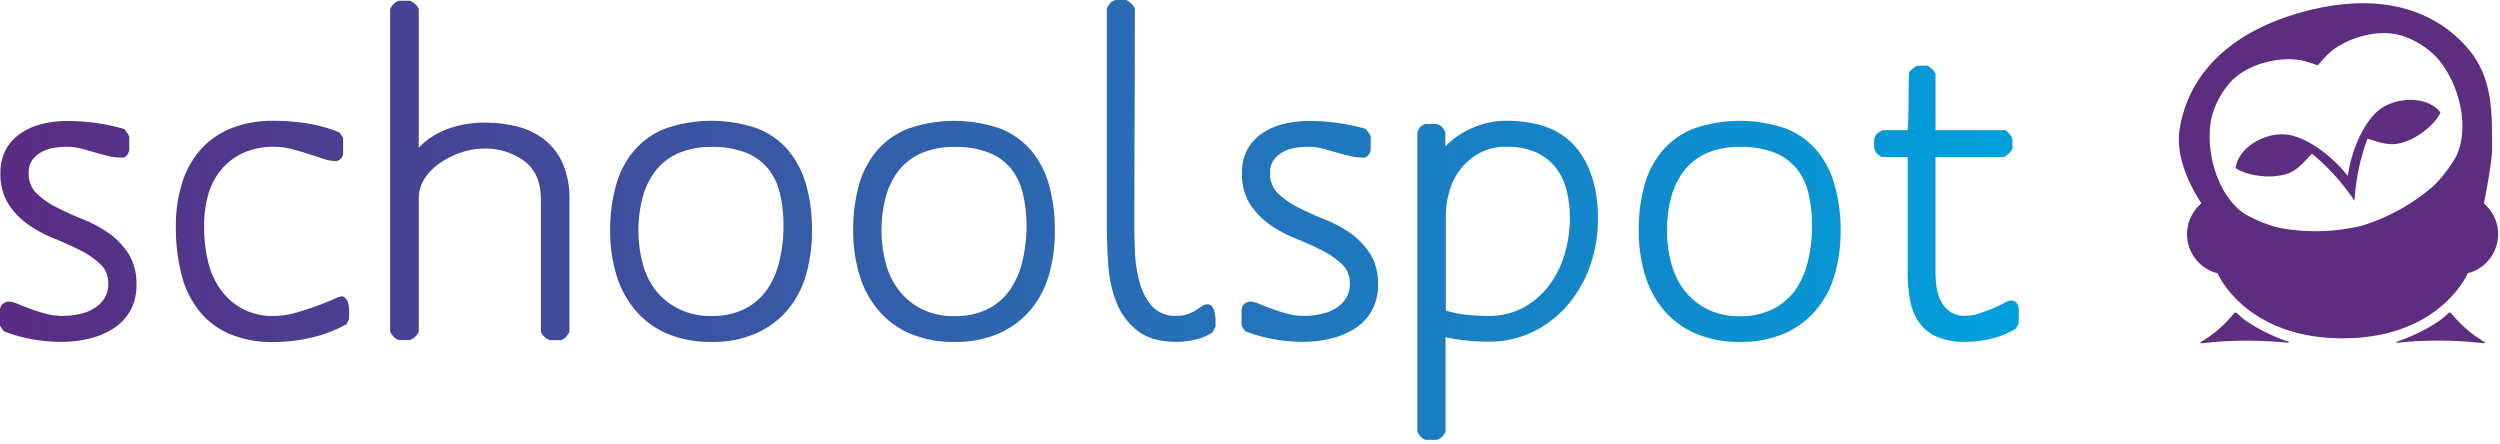 <svg xmlns="http://www.w3.org/2000/svg" width="310" height="55" viewBox="0 0 310 55"><defs><linearGradient id="a" x1="0%" x2="99.998%" y1="50%" y2="50%"><stop offset="0%" stop-color="#5B2B82"/><stop offset="100%" stop-color="#00A0DD"/></linearGradient></defs><g fill="none" fill-rule="evenodd"><path fill="#5D2D80" d="M277.33 38.773h-.252a15.184 15.184 0 0 1-4.234 3.674l.053.127c3.62-.42 7.273-.44 10.897-.06l.034-.12c-2.336-.774-5.27-2.278-6.497-3.62zm30.69-13.56c0-.156 1.007-4.98 1.002-6.844 0-4.435.048-8.606-2.774-12.077-3.713-4.57-10.39-7.597-20.62-4.833-10.23 2.765-14.463 8.76-15.36 14.602-.68 4.424 2.673 9.01 2.693 9.165a5 5 0 0 0 2.06 8.673l.03.117c.144.346 3.72 7.934 15.44 7.934 11.72 0 15.29-7.587 15.442-7.933V33.9A4.998 4.998 0 0 0 308 25.227l.02-.015zm-3.446-5.84a16.548 16.548 0 0 1-2.88 3.737 24.687 24.687 0 0 1-8.883 4.896 24.67 24.67 0 0 1-10.13.258 16.613 16.613 0 0 1-4.38-1.772c-3.12-2.092-4.867-7.3-4.142-11.56a10.3 10.3 0 0 1 2.618-4.96c2.117-2.136 6.03-3.002 8.624-2.48.564.116 2.01.607 2.01.607s1.002-1.16 1.43-1.544c1.976-1.762 5.796-2.988 8.697-2.214A10.307 10.307 0 0 1 302.31 7.3c2.788 3.31 3.903 8.673 2.268 12.056l-.005.015zm-10.045-5.32c-1.947 2.01-3.038 5.246-3.407 7.762-1.572-1.996-4.142-4.24-6.843-4.994-2.78-.768-6.696 1.213-7.056 4.007.92.754 3.995 1.49 6.326.735 1.46-.487 2.224-1.597 3.134-2.507a26.91 26.91 0 0 1 5.27 5.84c.158-2.63.7-5.22 1.607-7.694 1.24.322 2.434.91 3.97.58 2.39-.526 4.674-2.71 5.087-3.83-1.693-2.235-6.078-1.967-8.088.102zm9.367 24.72h-.253c-1.22 1.343-4.16 2.847-6.497 3.616l.034.12a49.466 49.466 0 0 1 10.898.06l.053-.128a15.262 15.262 0 0 1-4.233-3.67z"/><path fill="url(#a)" fill-rule="nonzero" d="M16.118 38.592a6.37 6.37 0 0 1-2.136 2.19 9.796 9.796 0 0 1-2.998 1.222 14.598 14.598 0 0 1-3.33.39 21.04 21.04 0 0 1-3.66-.33 17.897 17.897 0 0 1-3.55-1L0 40.4V38.45a.974.974 0 0 1 .33-.75c.21-.198.49-.308.78-.305.366.026.724.12 1.056.278.444.185.962.387 1.552.608.59.22 1.228.424 1.913.61a8.13 8.13 0 0 0 2.137.277 10.102 10.102 0 0 0 1.947-.195 6.005 6.005 0 0 0 1.83-.667A3.996 3.996 0 0 0 12.9 37.06c.364-.56.547-1.22.526-1.888a3.208 3.208 0 0 0-.998-2.434 10.56 10.56 0 0 0-2.467-1.694c-.972-.5-2.045-.986-3.216-1.46a15.69 15.69 0 0 1-3.217-1.718 9.247 9.247 0 0 1-2.472-2.555 6.907 6.907 0 0 1-1.002-3.835 5.978 5.978 0 0 1 .695-2.978A5.84 5.84 0 0 1 2.61 16.5a8.243 8.243 0 0 1 2.66-1.14c1-.24 2.025-.36 3.053-.36 2.402 0 4.792.336 7.1 1l.33.442c.114.15.207.313.278.486v1.568c-.01.25-.095.49-.247.69a.75.75 0 0 1-.637.36c-.56 0-1.12-.065-1.665-.194-.553-.13-1.118-.277-1.692-.443-.574-.166-1.147-.328-1.718-.487a6.997 6.997 0 0 0-1.747-.224 10.37 10.37 0 0 0-1.635.135 4.7 4.7 0 0 0-1.553.526 3.494 3.494 0 0 0-1.14.998 2.672 2.672 0 0 0-.44 1.61 3.364 3.364 0 0 0 .996 2.528 10.035 10.035 0 0 0 2.47 1.718c.972.5 2.044.986 3.215 1.46a15.786 15.786 0 0 1 3.217 1.718 9.3 9.3 0 0 1 2.468 2.55c.703 1.16 1.05 2.5.997 3.855a6.377 6.377 0 0 1-.798 3.295zm27.155.974l-.277.608a15.864 15.864 0 0 1-4.355 1.684 20.704 20.704 0 0 1-4.632.555c-1.96.06-3.91-.31-5.714-1.08a9.792 9.792 0 0 1-3.77-2.998 12.232 12.232 0 0 1-2.08-4.522 23.755 23.755 0 0 1-.642-5.68 18.01 18.01 0 0 1 .75-5.354 11.35 11.35 0 0 1 2.267-4.163 10.093 10.093 0 0 1 3.8-2.69 14.004 14.004 0 0 1 5.383-.946c1.383.002 2.765.113 4.13.332 1.362.215 2.693.588 3.968 1.11l.443.667v1.83a1.07 1.07 0 0 1-.277.75.93.93 0 0 1-.72.305 4.793 4.793 0 0 1-1.416-.277l-1.88-.61a36.29 36.29 0 0 0-2.106-.607 8.598 8.598 0 0 0-2.136-.276 9.05 9.05 0 0 0-3.894.778 7.704 7.704 0 0 0-2.72 2.108 8.513 8.513 0 0 0-1.6 3.13c-.338 1.27-.5 2.58-.488 3.893a18.858 18.858 0 0 0 .443 4.108 9.896 9.896 0 0 0 1.503 3.54 8.186 8.186 0 0 0 2.69 2.467 8.053 8.053 0 0 0 4.08.945 9.576 9.576 0 0 0 2.637-.39c.905-.26 1.765-.537 2.58-.832a29.803 29.803 0 0 0 2.082-.832c.356-.19.74-.322 1.14-.39.332.146.585.43.69.78.094.343.142.698.14 1.055l-.02 1.003zm27.073 2.025c-.112.132-.224.25-.33.36l-.444.225h-1.39a1.878 1.878 0 0 1-.668-.414c-.2-.17-.352-.39-.443-.637V24.745c0-2.145-.684-3.735-2.053-4.77a8.126 8.126 0 0 0-5.046-1.552 8.73 8.73 0 0 0-2.66.442c-.924.296-1.8.717-2.61 1.25a7.135 7.135 0 0 0-1.995 1.948c-.52.76-.79 1.66-.78 2.58v16.47a1.548 1.548 0 0 1-.442.638c-.19.185-.418.325-.666.415H49.43l-.443-.224a4.76 4.76 0 0 1-.33-.36 1.645 1.645 0 0 1-.28-.486V1.164c.066-.177.16-.342.28-.487.11-.127.223-.25.33-.36l.443-.225h1.387c.248.09.475.23.666.414.2.172.352.39.443.638V18.31a9.358 9.358 0 0 1 3.69-2.356 13.065 13.065 0 0 1 4.355-.75c1.46-.016 2.914.16 4.327.526a8.857 8.857 0 0 1 3.348 1.694 7.753 7.753 0 0 1 2.19 2.97c.552 1.383.817 2.865.78 4.355v16.363a1.68 1.68 0 0 1-.27.472v.005zm29.6-7.49a11.847 11.847 0 0 1-2.303 4.35 10.896 10.896 0 0 1-3.894 2.888c-1.736.74-3.61 1.1-5.495 1.056a13.727 13.727 0 0 1-5.523-1.022 10.672 10.672 0 0 1-3.937-2.887 12.212 12.212 0 0 1-2.356-4.38 18.673 18.673 0 0 1-.78-5.52c-.02-1.915.232-3.824.745-5.67a11.24 11.24 0 0 1 2.248-4.273 9.816 9.816 0 0 1 3.894-2.72 17.517 17.517 0 0 1 11.344 0 9.626 9.626 0 0 1 3.855 2.72 11.473 11.473 0 0 1 2.22 4.273c.503 1.844.745 3.75.72 5.66a19.355 19.355 0 0 1-.74 5.52v.005zm-3.247-10.158a7.642 7.642 0 0 0-1.5-3.08 6.867 6.867 0 0 0-2.745-1.948 11.09 11.09 0 0 0-4.19-.69 10.063 10.063 0 0 0-4.16.778 7.3 7.3 0 0 0-2.804 2.166 9.32 9.32 0 0 0-1.61 3.3 16.147 16.147 0 0 0 0 8.186 9.34 9.34 0 0 0 1.664 3.408 8.37 8.37 0 0 0 2.838 2.253 8.76 8.76 0 0 0 4.02.862 8.88 8.88 0 0 0 4.214-.915 7.485 7.485 0 0 0 2.744-2.434 10.61 10.61 0 0 0 1.5-3.553c.323-1.392.487-2.816.486-4.244a17.13 17.13 0 0 0-.457-4.088zm33.37 10.153a11.847 11.847 0 0 1-2.303 4.356 10.896 10.896 0 0 1-3.894 2.888c-1.735.74-3.608 1.1-5.494 1.056a13.727 13.727 0 0 1-5.51-1.022 10.672 10.672 0 0 1-3.937-2.887 12.212 12.212 0 0 1-2.355-4.38 18.673 18.673 0 0 1-.78-5.52 20.4 20.4 0 0 1 .72-5.66 11.24 11.24 0 0 1 2.25-4.274 9.816 9.816 0 0 1 3.893-2.72 17.517 17.517 0 0 1 11.345 0 9.626 9.626 0 0 1 3.854 2.72 11.473 11.473 0 0 1 2.22 4.275c.502 1.844.745 3.75.72 5.66a19.355 19.355 0 0 1-.73 5.51zm-3.247-10.153a7.642 7.642 0 0 0-1.5-3.08 6.867 6.867 0 0 0-2.744-1.948 11.09 11.09 0 0 0-4.19-.69 10.063 10.063 0 0 0-4.162.778 7.3 7.3 0 0 0-2.784 2.136 9.32 9.32 0 0 0-1.61 3.3 16.147 16.147 0 0 0 0 8.187 9.34 9.34 0 0 0 1.664 3.407 8.37 8.37 0 0 0 2.827 2.303 8.76 8.76 0 0 0 4.02.86 8.88 8.88 0 0 0 4.214-.914 7.485 7.485 0 0 0 2.744-2.433 10.61 10.61 0 0 0 1.5-3.553c.323-1.39.486-2.815.486-4.244a17.13 17.13 0 0 0-.467-4.108zm23.525 17.284a6.68 6.68 0 0 1-2.137.886c-.753.18-1.525.272-2.3.277-2.035 0-3.634-.446-4.8-1.335a8.09 8.09 0 0 1-2.608-3.407 14.978 14.978 0 0 1-1.056-4.604 63.403 63.403 0 0 1-.194-4.867V1.057a1.68 1.68 0 0 1 .277-.488c.11-.13.22-.25.33-.36l.448-.21h1.362c.23.107.437.257.61.443.184.172.335.38.442.608 0 4.544-.01 9.066-.03 13.566-.02 4.5-.03 9.023-.03 13.565 0 .926.03 2.018.084 3.277.06 1.214.256 2.417.584 3.587a7.184 7.184 0 0 0 1.523 2.92 3.854 3.854 0 0 0 3.05 1.193c.483.012.963-.064 1.418-.224.35-.124.685-.287.998-.487.28-.184.52-.347.72-.486.2-.148.443-.226.692-.224a.696.696 0 0 1 .608.33c.154.237.258.502.306.78.057.31.085.627.083.944v.72l-.38.716zm19.724-2.638a6.37 6.37 0 0 1-2.137 2.19A9.796 9.796 0 0 1 164.938 42a14.598 14.598 0 0 1-3.33.39 21.04 21.04 0 0 1-3.66-.332 17.897 17.897 0 0 1-3.55-.998l-.444-.662V38.45a.974.974 0 0 1 .33-.75c.21-.198.49-.308.78-.305.365.026.724.12 1.055.278.444.185.96.387 1.552.608.59.22 1.228.424 1.912.61a8.13 8.13 0 0 0 2.137.277 10.102 10.102 0 0 0 1.947-.195 6.005 6.005 0 0 0 1.83-.667 3.996 3.996 0 0 0 1.358-1.246c.363-.562.547-1.22.526-1.89a3.208 3.208 0 0 0-.997-2.433 10.56 10.56 0 0 0-2.467-1.694c-.974-.5-2.046-.986-3.217-1.46a15.69 15.69 0 0 1-3.218-1.718 9.247 9.247 0 0 1-2.477-2.555 6.907 6.907 0 0 1-.998-3.855 5.978 5.978 0 0 1 .69-2.96 5.84 5.84 0 0 1 1.86-1.995 8.243 8.243 0 0 1 2.662-1.14c1-.24 2.023-.36 3.05-.36 2.397-.005 4.78.325 7.086.98l.33.442c.114.15.207.314.28.487v1.586c-.01.25-.098.49-.25.69a.75.75 0 0 1-.637.36c-.56 0-1.12-.065-1.665-.194-.555-.13-1.12-.277-1.694-.443-.573-.166-1.146-.328-1.717-.487a6.997 6.997 0 0 0-1.747-.224 10.37 10.37 0 0 0-1.635.135 4.7 4.7 0 0 0-1.552.526 3.494 3.494 0 0 0-1.138.998 2.672 2.672 0 0 0-.443 1.61 3.364 3.364 0 0 0 .997 2.528 10.035 10.035 0 0 0 2.468 1.718c.973.5 2.045.986 3.217 1.46a15.786 15.786 0 0 1 3.24 1.708 9.3 9.3 0 0 1 2.467 2.55c.704 1.16 1.05 2.5.998 3.856a6.377 6.377 0 0 1-.808 3.304l.005-.004zm27.155-5.773a15.38 15.38 0 0 1-2.72 4.867 13.37 13.37 0 0 1-4.297 3.407 12.413 12.413 0 0 1-5.69 1.275c-.89 0-1.777-.046-2.66-.137a24.004 24.004 0 0 1-2.61-.418v11.68l-.224.443a1.69 1.69 0 0 1-.885.608h-1.386a1.46 1.46 0 0 1-.61-.417 1.79 1.79 0 0 1-.39-.638V16.422c.102-.354.316-.665.61-.886l.39-.165h1.362l.443.166c.305.222.537.53.666.886v1.718a10.804 10.804 0 0 1 3.47-2.33c1.29-.55 2.676-.834 4.078-.833 3.893 0 6.76 1.082 8.6 3.246 1.84 2.164 2.763 5.114 2.773 8.85a17.568 17.568 0 0 1-.925 5.747l.005-.005zm-2.998-9.32a7.535 7.535 0 0 0-1.388-2.804 6.443 6.443 0 0 0-2.433-1.83 8.84 8.84 0 0 0-3.607-.666 6.885 6.885 0 0 0-3.217.72 7.412 7.412 0 0 0-2.355 1.913 7.968 7.968 0 0 0-1.46 2.745 11.01 11.01 0 0 0-.486 3.217v11.72c.84.257 1.705.433 2.58.525.876.094 1.756.14 2.637.142a9.022 9.022 0 0 0 4.38-1.027 9.904 9.904 0 0 0 3.19-2.746 11.99 11.99 0 0 0 1.945-3.893c.428-1.44.646-2.932.647-4.433a13.66 13.66 0 0 0-.433-3.578v-.006zm33.257 10.595a11.847 11.847 0 0 1-2.3 4.36 10.896 10.896 0 0 1-3.895 2.888c-1.735.74-3.608 1.1-5.494 1.056a13.727 13.727 0 0 1-5.51-1.022 10.672 10.672 0 0 1-3.946-2.89 12.213 12.213 0 0 1-2.355-4.382 18.673 18.673 0 0 1-.78-5.52 20.4 20.4 0 0 1 .72-5.66 11.24 11.24 0 0 1 2.25-4.274 9.816 9.816 0 0 1 3.893-2.72 17.517 17.517 0 0 1 11.344 0 9.626 9.626 0 0 1 3.854 2.72 11.473 11.473 0 0 1 2.22 4.274c.514 1.84.768 3.744.754 5.656a19.355 19.355 0 0 1-.755 5.52v-.006zm-3.246-10.153a7.642 7.642 0 0 0-1.497-3.08 6.867 6.867 0 0 0-2.745-1.948 11.09 11.09 0 0 0-4.19-.69 10.063 10.063 0 0 0-4.16.762 7.3 7.3 0 0 0-2.804 2.166 9.32 9.32 0 0 0-1.61 3.3 16.147 16.147 0 0 0 0 8.187 9.34 9.34 0 0 0 1.663 3.407 8.37 8.37 0 0 0 2.828 2.302 8.76 8.76 0 0 0 4.02.862 8.88 8.88 0 0 0 4.224-.95 7.485 7.485 0 0 0 2.743-2.433 10.61 10.61 0 0 0 1.5-3.553c.323-1.392.487-2.816.486-4.244a17.13 17.13 0 0 0-.46-4.084v-.005zm26.076 16.174l-.33.61a9.557 9.557 0 0 1-2.998 1.25c-1.072.268-2.17.407-3.275.414a8.535 8.535 0 0 1-3.553-.638 5.353 5.353 0 0 1-2.19-1.776 6.893 6.893 0 0 1-1.11-2.72 18.615 18.615 0 0 1-.306-3.525V19.47h-3.275l-.658-.55-.224-.487v-1.23l.165-.39c.222-.307.53-.54.886-.667h3.104c.074-1.185.112-2.37.112-3.553 0-1.185.018-2.387.053-3.607.14-.18.305-.345.486-.487.175-.15.372-.27.584-.36h1.275l.667.554.277.487v6.966h8.652c.202.13.38.295.525.486.15.176.27.373.36.584v1.222a2.433 2.433 0 0 1-1.06 1.032H240v14.26c0 .632.047 1.263.14 1.89.086.608.274 1.2.555 1.746.265.523.657.97 1.14 1.304a3.14 3.14 0 0 0 1.83.487 5.683 5.683 0 0 0 1.804-.307c.61-.204 1.174-.417 1.693-.637.52-.22.972-.433 1.358-.638.246-.153.52-.257.804-.306.364-.05.716.148.86.485.13.316.177.66.142.998l-.01 1.358z"/></g></svg>

